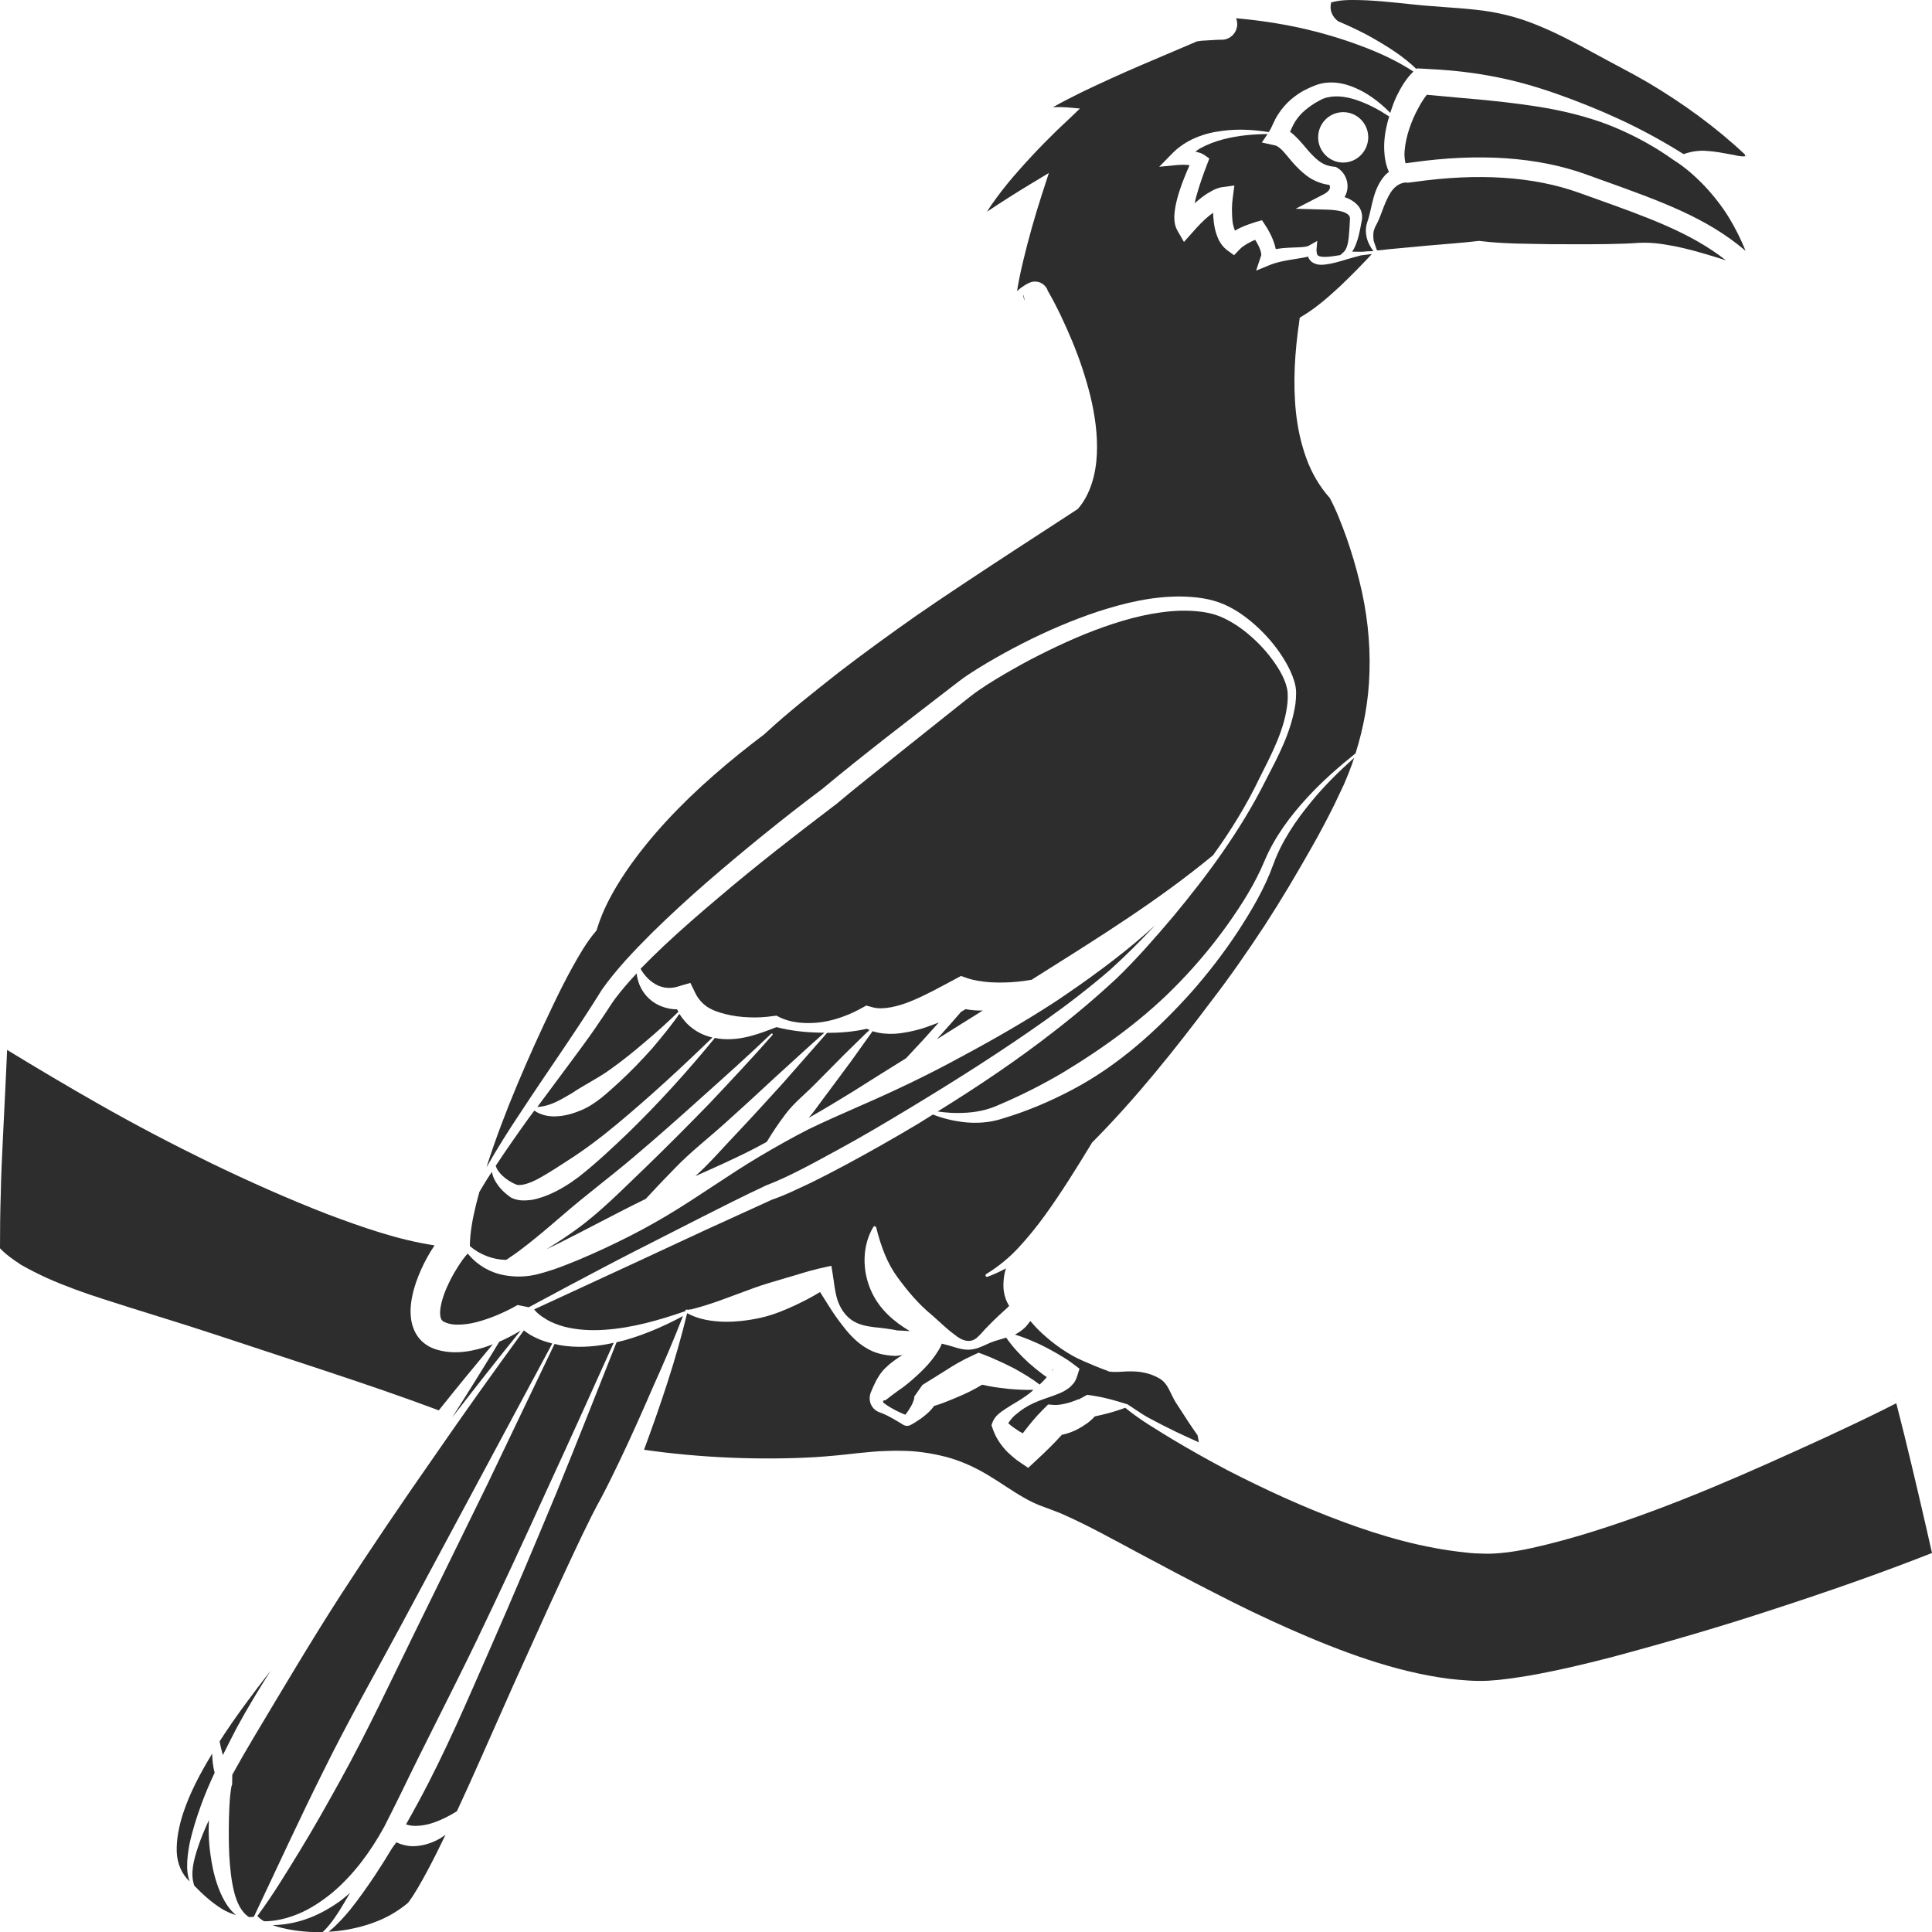 <?xml version="1.0" encoding="utf-8"?>
<!-- Generator: Adobe Illustrator 24.1.2, SVG Export Plug-In . SVG Version: 6.00 Build 0)  -->
<svg version="1.1" id="Layer_1" xmlns="http://www.w3.org/2000/svg" xmlns:xlink="http://www.w3.org/1999/xlink" x="0px" y="0px"
	 viewBox="0 0 128 128" style="enable-background:new 0 0 128 128;" xml:space="preserve">
<style type="text/css">
	.st0{fill:#2D2D2D;}
</style>
<g>
	<path class="st0" d="M14.77,116.27c0.3-0.61,0.61-1.21,0.92-1.81c0.7-1.29,1.46-2.54,2.24-3.77c-1.18,1.52-2.34,3.06-3.38,4.68
		c0.05,0.27,0.11,0.53,0.18,0.78C14.74,116.2,14.76,116.23,14.77,116.27z"/>
	<path class="st0" d="M12.54,122.25c0.19-0.93,0.48-1.83,0.8-2.71c0.26-0.71,0.56-1.41,0.88-2.09c-0.11-0.41-0.15-0.81-0.16-1.2
		c0-0.02,0-0.05,0-0.07c-0.77,1.26-1.47,2.57-1.93,3.96c-0.27,0.84-0.45,1.71-0.42,2.56c0.03,0.76,0.33,1.46,0.85,1.95
		c-0.11-0.31-0.16-0.64-0.16-0.97C12.39,123.19,12.46,122.72,12.54,122.25z"/>
	<path class="st0" d="M21.76,90.89c2.44,0.81,4.88,1.64,7.31,2.55c1.17-1.47,2.37-2.93,3.58-4.38c-0.19,0.07-0.38,0.15-0.58,0.21
		c-0.56,0.17-1.16,0.31-1.81,0.32c-0.32,0.01-0.66-0.02-1-0.09c-0.17-0.04-0.34-0.08-0.52-0.15c-0.19-0.07-0.38-0.17-0.56-0.3
		c-0.37-0.26-0.66-0.67-0.8-1.08c-0.15-0.41-0.18-0.79-0.18-1.15c0.02-0.71,0.18-1.31,0.37-1.88c0.2-0.57,0.44-1.1,0.72-1.61
		c0.15-0.28,0.32-0.55,0.5-0.82c-2.44-0.37-4.79-1.2-7.08-2.06c-2.63-1.02-5.2-2.17-7.73-3.39c-2.52-1.23-5.01-2.53-7.45-3.92
		c-2.04-1.16-4.06-2.36-6.06-3.58c-0.08,1.97-0.19,3.94-0.28,5.91c-0.06,1.22-0.12,2.45-0.14,3.67C0.01,80.33,0,81.52,0,82.7
		c0.39,0.42,0.9,0.77,1.4,1.1c0.56,0.32,1.14,0.61,1.73,0.88c1.19,0.53,2.42,0.97,3.66,1.37c2.49,0.81,5,1.55,7.48,2.37L21.76,90.89
		z"/>
	<path class="st0" d="M14.73,125.67c-0.41-0.84-0.63-1.74-0.76-2.63c-0.13-0.81-0.17-1.63-0.13-2.45c-0.27,0.59-0.53,1.19-0.73,1.81
		c-0.27,0.82-0.52,1.71-0.24,2.53c0.56,0.58,1.16,1.12,1.82,1.53c0.31,0.19,0.63,0.33,0.96,0.42c-0.02-0.02-0.05-0.04-0.08-0.06
		C15.2,126.5,14.94,126.09,14.73,125.67z"/>
	<path class="st0" d="M33.8,83.29c0.41-0.26,0.81-0.58,1.2-0.88c0.78-0.62,1.55-1.27,2.31-1.93c1.52-1.32,3.15-2.53,4.69-3.84
		c1.55-1.31,3.07-2.66,4.58-4.02c1.51-1.35,3.04-2.72,4.49-4.11l0.02-0.02c0.03-0.02,0.07-0.02,0.09,0c0.02,0.02,0.02,0.06,0,0.08
		c-1.36,1.55-2.75,3.02-4.15,4.51c-1.42,1.46-2.86,2.91-4.33,4.33c-1.48,1.41-2.91,2.89-4.58,4.09c-0.61,0.44-1.25,0.86-1.91,1.26
		c0.23-0.11,0.46-0.22,0.69-0.33c1.95-0.97,3.89-2.03,5.88-3c0.64-0.69,1.28-1.37,1.94-2.04c1.03-1.07,2.22-1.99,3.33-2.99
		c1.11-1,2.22-2.01,3.31-3.03c1.09-0.98,2.14-1.97,3.26-2.95c-0.03,0-0.07,0-0.1,0c-0.54-0.01-1.08-0.03-1.62-0.1
		c-0.48-0.06-0.97-0.14-1.45-0.27c-1.08,0.41-2.23,0.88-3.57,0.79c-0.18-0.01-0.35-0.04-0.53-0.08c0,0.01,0.01,0.01,0,0.02
		c-1.81,2.21-3.73,4.33-5.79,6.33c-1.04,0.99-2.09,1.98-3.24,2.88c-0.59,0.44-1.22,0.84-1.92,1.14c-0.35,0.15-0.73,0.28-1.13,0.36
		c-0.41,0.05-0.88,0.1-1.36-0.12l-0.04-0.02l0,0c-0.42-0.28-0.8-0.65-1.05-1.09c-0.11-0.19-0.19-0.4-0.23-0.62
		c-0.11,0.17-0.23,0.33-0.33,0.5c-0.17,0.28-0.34,0.55-0.5,0.83c-0.08,0.31-0.17,0.61-0.24,0.92c-0.22,0.89-0.38,1.81-0.39,2.62
		l0,0.05c0.7,0.59,1.56,0.9,2.4,0.91C33.61,83.43,33.71,83.36,33.8,83.29z"/>
	<path class="st0" d="M29.95,93.92c1.5-1.94,3.01-3.87,4.55-5.77c-0.46,0.28-0.93,0.53-1.42,0.74
		C32.06,90.58,31.01,92.26,29.95,93.92z"/>
	<path class="st0" d="M29.32,87.51c0.03,0.03,0.07,0.06,0.13,0.08c0.06,0.03,0.15,0.06,0.24,0.09c0.17,0.05,0.37,0.08,0.57,0.08
		c0.41,0.01,0.87-0.05,1.33-0.17c0.91-0.24,1.87-0.65,2.7-1.13l0.74,0.15c0.87-0.47,1.75-0.94,2.63-1.41
		c1.44-0.76,2.88-1.53,4.33-2.27l4.36-2.22c1.46-0.74,2.9-1.47,4.4-2.17l0.05-0.02c1.58-0.61,3.19-1.52,4.76-2.37
		c1.58-0.86,3.13-1.78,4.67-2.71c3.08-1.86,6.13-3.79,9.06-5.87c1.47-1.04,2.89-2.14,4.25-3.31c1.03-0.93,2.03-1.93,2.99-2.96
		c-0.21,0.18-0.41,0.38-0.62,0.56c-1.88,1.64-3.89,3.09-5.94,4.47c-2.07,1.35-4.22,2.58-6.39,3.74c-2.16,1.18-4.39,2.24-6.65,3.22
		c-1.12,0.5-2.26,0.99-3.35,1.52c-1.08,0.55-2.16,1.16-3.21,1.78c-2.11,1.25-4.11,2.71-6.23,3.97c-1.06,0.63-2.14,1.21-3.26,1.75
		c-1.11,0.54-2.24,1.05-3.4,1.5c-0.58,0.23-1.18,0.43-1.82,0.6c-0.67,0.17-1.35,0.21-2.03,0.11c-1.05-0.13-2.01-0.68-2.64-1.47
		l-0.15,0.17c-0.25,0.29-0.52,0.73-0.76,1.13c-0.24,0.42-0.45,0.86-0.62,1.29c-0.16,0.43-0.28,0.88-0.3,1.24
		c-0.01,0.18,0.01,0.33,0.04,0.43C29.23,87.41,29.26,87.45,29.32,87.51z"/>
	<path class="st0" d="M26.55,107.72l10.04-18.71c-0.36-0.09-0.72-0.2-1.07-0.37c-0.26-0.12-0.5-0.26-0.74-0.44
		c-0.03-0.02-0.05-0.04-0.07-0.06c-2.03,2.77-4.03,5.58-5.98,8.41c-2.11,3.02-4.18,6.07-6.18,9.16c-1.99,3.09-3.86,6.26-5.74,9.4
		c-0.49,0.82-0.96,1.64-1.42,2.47l-0.01,0.6c0.03-0.04-0.01,0.05-0.03,0.12c-0.02,0.08-0.04,0.17-0.05,0.27
		c-0.03,0.19-0.05,0.39-0.07,0.6c-0.03,0.41-0.05,0.83-0.06,1.25c-0.02,0.84-0.02,1.68,0.02,2.51c0.05,0.83,0.13,1.66,0.33,2.45
		c0.17,0.63,0.43,1.27,0.97,1.63c0.11,0,0.22,0,0.33-0.02c1.53-3.22,3.01-6.46,4.6-9.64C23.03,114.08,24.83,110.92,26.55,107.72z"/>
	<path class="st0" d="M27.53,122.31c-0.41,0.03-0.86-0.06-1.27-0.25c-0.09,0.13-0.18,0.25-0.28,0.38c-0.36,0.6-0.73,1.19-1.12,1.78
		c-0.52,0.78-1.06,1.55-1.65,2.29c-0.3,0.37-0.62,0.72-0.96,1.05c-0.15,0.15-0.31,0.29-0.48,0.42c0.19-0.01,0.37-0.02,0.55-0.04
		c0.89-0.1,1.76-0.3,2.58-0.62c0.79-0.3,1.51-0.73,2.14-1.26c0.45-0.6,0.88-1.38,1.29-2.14c0.41-0.77,0.81-1.57,1.19-2.37
		c-0.11,0.08-0.21,0.16-0.33,0.23C28.71,122.06,28.16,122.27,27.53,122.31z"/>
	<path class="st0" d="M126.17,95.09l-0.51-2.02l-0.03-0.1l-0.89,0.45c-1.25,0.62-2.5,1.21-3.75,1.79
		c-5.04,2.31-10.1,4.58-15.43,6.25c-1.33,0.42-2.68,0.79-4.07,1.1c-0.7,0.15-1.4,0.28-2.14,0.34c-0.36,0.03-0.78,0.05-1.13,0.03
		c-0.36-0.01-0.73-0.02-1.08-0.07c-2.87-0.29-5.58-1.08-8.2-2.05c-2.62-0.97-5.16-2.14-7.63-3.41c-1.23-0.65-2.44-1.33-3.63-2.04
		c-1.07-0.66-2.13-1.27-3.13-2.09c-0.38,0.14-0.75,0.26-1.13,0.36c-0.3,0.08-0.59,0.15-0.89,0.21c-0.17,0.2-0.32,0.31-0.48,0.44
		c-0.21,0.15-0.42,0.28-0.64,0.4c-0.32,0.17-0.67,0.3-1.06,0.38c-0.52,0.58-1.09,1.13-1.66,1.66l-0.57,0.53l-0.53-0.36
		c-0.23-0.15-0.39-0.28-0.57-0.44c-0.17-0.15-0.35-0.31-0.5-0.5c-0.31-0.36-0.58-0.79-0.75-1.29l-0.08-0.24l0.03-0.09
		c0.15-0.45,0.41-0.63,0.62-0.8c0.22-0.16,0.44-0.29,0.64-0.42c0.42-0.25,0.83-0.49,1.2-0.78c0.1-0.08,0.2-0.16,0.29-0.25
		c-0.58,0.02-1.14-0.02-1.71-0.07c-0.37-0.05-0.74-0.08-1.09-0.15c-0.2-0.03-0.4-0.08-0.6-0.12c-0.48,0.29-0.97,0.54-1.49,0.76
		c-0.31,0.14-0.63,0.26-0.95,0.39c-0.16,0.06-0.32,0.13-0.5,0.18c-0.08,0.03-0.16,0.05-0.25,0.08c-0.08,0.13-0.18,0.22-0.26,0.32
		c-0.2,0.2-0.4,0.36-0.6,0.51c-0.1,0.07-0.21,0.14-0.32,0.21c-0.11,0.07-0.2,0.13-0.37,0.22l-0.05,0.02
		c-0.04,0.02-0.08,0.03-0.12,0.03c-0.08,0.02-0.16,0-0.22-0.02c-0.04-0.02-0.08-0.04-0.11-0.05l-0.16-0.1l-0.3-0.18
		c-0.2-0.12-0.4-0.23-0.6-0.33c-0.1-0.05-0.21-0.1-0.31-0.14l-0.16-0.06c-0.05-0.02-0.1-0.03-0.2-0.09
		c-0.34-0.19-0.56-0.62-0.46-1.06c0.02-0.11,0.07-0.22,0.11-0.31l0.07-0.17l0.16-0.34c0.11-0.23,0.24-0.45,0.39-0.65
		c0.16-0.22,0.37-0.41,0.54-0.56c0.29-0.24,0.58-0.44,0.88-0.63c-0.14,0.02-0.27,0.05-0.41,0.06l-0.02,0l-0.09,0
		c-0.64-0.03-1.3-0.16-1.88-0.52c-0.59-0.35-1.07-0.85-1.46-1.35c-0.4-0.5-0.75-1-1.07-1.52l-0.53-0.84
		c-0.53,0.33-1.07,0.6-1.63,0.87c-0.73,0.34-1.48,0.65-2.28,0.83c-0.8,0.18-1.62,0.28-2.46,0.27c-0.82-0.03-1.67-0.15-2.42-0.56
		c-0.01,0-0.01,0.01-0.02,0.01c-0.74,3.08-1.76,6.07-2.85,9.03c3.66,0.53,7.69,0.7,11.33,0.49c0.93-0.06,1.86-0.15,2.78-0.26
		c0.48-0.04,0.96-0.1,1.45-0.13c0.49-0.01,0.97-0.05,1.47-0.03c0.98,0,1.98,0.15,2.97,0.4c0.99,0.26,1.94,0.7,2.79,1.21
		c0.85,0.51,1.61,1.06,2.37,1.49c0.38,0.22,0.77,0.41,1.17,0.56l0.62,0.23c0.25,0.09,0.49,0.19,0.72,0.28
		c1.81,0.8,3.44,1.72,5.11,2.61c1.66,0.89,3.32,1.77,4.99,2.62c1.66,0.86,3.34,1.67,5.04,2.42c3.39,1.49,6.9,2.81,10.49,3.28
		c0.89,0.1,1.8,0.18,2.66,0.13c0.88-0.05,1.79-0.19,2.7-0.34c1.82-0.32,3.64-0.75,5.45-1.22c3.62-0.97,7.23-2.02,10.81-3.2
		c3.5-1.14,6.98-2.35,10.41-3.7C127.42,100.32,126.81,97.7,126.17,95.09z"/>
	<path class="st0" d="M22.74,126.17c0.16-0.25,0.3-0.51,0.45-0.76c-0.22,0.18-0.43,0.37-0.66,0.54c-0.82,0.59-1.73,1.07-2.71,1.34
		c-0.58,0.16-1.17,0.25-1.77,0.25c0.09,0.03,0.18,0.06,0.27,0.09c0.43,0.13,0.87,0.22,1.32,0.28c0.58,0.08,1.16,0.11,1.74,0.09
		c0.22-0.2,0.42-0.44,0.61-0.69C22.26,126.95,22.51,126.56,22.74,126.17z"/>
	<path class="st0" d="M22.07,125.35c1.39-1.19,2.49-2.69,3.38-4.31c0.38-0.75,0.76-1.5,1.13-2.26c1.61-3.34,3.33-6.64,4.95-9.99
		c1.61-3.35,3.18-6.73,4.72-10.12c1.49-3.23,2.95-6.46,4.41-9.71c-0.15,0.03-0.31,0.07-0.46,0.1c-1,0.18-2.05,0.24-3.11,0.06
		c-0.12-0.02-0.23-0.06-0.35-0.08l-4.48,9.36l-4.8,9.79c-1.6,3.26-3.14,6.56-4.9,9.74c-0.88,1.59-1.77,3.18-2.72,4.73
		c-0.89,1.45-1.77,2.91-2.79,4.28l0.18,0.17c0.07,0.06,0.17,0.12,0.27,0.18c0.74,0,1.48-0.18,2.16-0.45
		C20.55,126.49,21.34,125.95,22.07,125.35z"/>
	<path class="st0" d="M39.89,65.55c0.99-1.39,2.14-2.58,3.31-3.75c1.18-1.16,2.39-2.27,3.63-3.35c2.49-2.15,5.03-4.22,7.66-6.19
		l-0.05,0.04c2.85-2.37,5.68-4.53,8.57-6.76c0.36-0.27,0.71-0.56,1.12-0.83c0.39-0.26,0.78-0.5,1.18-0.74
		c0.79-0.47,1.59-0.91,2.41-1.33c1.63-0.83,3.32-1.56,5.07-2.14c1.75-0.56,3.57-1,5.47-0.98c0.94,0.02,1.89,0.12,2.81,0.51
		c0.9,0.39,1.66,0.97,2.34,1.61c0.68,0.65,1.27,1.37,1.75,2.19c0.24,0.41,0.45,0.84,0.59,1.31c0.07,0.23,0.12,0.49,0.12,0.74
		c0,0.24-0.01,0.48-0.04,0.72c-0.27,1.89-1.16,3.53-1.99,5.13c-1.64,3.27-3.81,6.22-6.13,9.01c-1.18,1.39-2.37,2.76-3.69,4.04
		c-1.34,1.25-2.73,2.43-4.17,3.54c-2.47,1.93-5.07,3.67-7.73,5.32c0.57,0.08,1.14,0.12,1.71,0.09c0.81-0.03,1.56-0.18,2.28-0.5
		c1.51-0.64,2.96-1.37,4.36-2.2c2.77-1.68,5.43-3.61,7.7-5.98c1.14-1.18,2.19-2.44,3.15-3.78c0.95-1.34,1.84-2.74,2.46-4.24
		c0.67-1.59,1.7-2.96,2.83-4.19c0.98-1.07,2.08-2.03,3.2-2.93c0.54-1.72,0.87-3.52,0.92-5.34c0.07-2.04-0.17-4.09-0.66-6.05
		c-0.24-0.99-0.53-1.95-0.86-2.9c-0.33-0.91-0.68-1.83-1.11-2.63c-0.7-0.78-1.22-1.7-1.56-2.65c-0.36-0.99-0.57-2.01-0.68-3.02
		c-0.21-2.02-0.07-4.02,0.21-5.96l0.04-0.31l0.21-0.13c0.87-0.52,1.7-1.25,2.49-1.98c0.71-0.68,1.4-1.38,2.08-2.11
		c-0.24,0.03-0.48,0.06-0.73,0.09c-0.34,0.09-0.69,0.19-1.03,0.29c-0.43,0.13-0.86,0.26-1.36,0.32c-0.24,0.02-0.53,0.04-0.84-0.16
		c-0.14-0.1-0.22-0.23-0.27-0.37c-0.15,0.04-0.28,0.06-0.42,0.09l-0.74,0.12c-0.48,0.08-0.93,0.17-1.33,0.33l-0.95,0.39l0.34-1.02
		c0.02-0.06-0.04-0.36-0.17-0.61c-0.06-0.13-0.14-0.26-0.22-0.39c0-0.01-0.01-0.01-0.01-0.02c-0.01,0-0.02,0.01-0.03,0.01
		c-0.13,0.06-0.27,0.12-0.39,0.19c-0.25,0.13-0.48,0.29-0.62,0.44l-0.36,0.38l-0.44-0.32c-0.35-0.26-0.55-0.6-0.67-0.92
		c-0.13-0.32-0.19-0.63-0.23-0.94c-0.03-0.21-0.04-0.42-0.05-0.63c-0.09,0.07-0.19,0.13-0.28,0.21c-0.38,0.31-0.73,0.68-1.07,1.07
		l-0.58,0.65l-0.42-0.73c-0.2-0.35-0.21-0.63-0.22-0.87c0-0.24,0.03-0.46,0.06-0.66c0.07-0.41,0.18-0.79,0.3-1.17
		c0.19-0.57,0.41-1.11,0.65-1.65c-0.03,0-0.06-0.01-0.09-0.02c-0.22-0.02-0.45-0.02-0.69,0l-1.23,0.12l0.84-0.86
		c0.92-0.95,2.16-1.38,3.34-1.52c1.03-0.14,2.06-0.08,3.07,0.08l0.09-0.13c0.1-0.15,0.28-0.64,0.51-1c0.24-0.38,0.54-0.74,0.88-1.03
		c0.34-0.29,0.7-0.53,1.09-0.71c0.36-0.17,0.81-0.37,1.27-0.4c0.92-0.09,1.75,0.23,2.46,0.62c0.66,0.38,1.24,0.85,1.76,1.38
		c0.12-0.38,0.25-0.75,0.42-1.11c0.28-0.55,0.56-1.09,1.11-1.63l0,0c-1.07-0.7-2.24-1.24-3.42-1.68c-1.34-0.51-2.72-0.91-4.12-1.22
		c-1.39-0.3-2.8-0.51-4.21-0.63c0.01,0.02,0.01,0.03,0.02,0.05c0.04,0.11,0.06,0.23,0.06,0.33c0.01,0.1-0.04,0.38-0.16,0.56
		c-0.06,0.1-0.13,0.18-0.21,0.24c-0.09,0.08-0.07,0.05-0.12,0.09c-0.11,0.07-0.28,0.13-0.37,0.14c-0.04,0.01-0.08,0.01-0.12,0.01
		l-0.08,0l-0.08,0l-0.41,0.02l-0.83,0.05L79.2,2.76l0.06,0l-3.64,1.55c-1.33,0.57-2.67,1.18-3.98,1.81
		c-0.64,0.32-1.28,0.64-1.89,0.99c0.03,0,0.06,0,0.08-0.01c0.27-0.01,0.51-0.01,0.8,0.01l0.92,0.08L70.9,7.81
		c-1.17,1.08-2.3,2.23-3.35,3.42c-0.53,0.59-1.04,1.21-1.51,1.85c-0.23,0.31-0.45,0.62-0.64,0.94c0.93-0.62,1.87-1.22,2.83-1.8
		l1.26-0.76l-0.48,1.48c-0.45,1.4-0.86,2.84-1.2,4.26c-0.17,0.7-0.32,1.4-0.43,2.09c0.04-0.03,0.07-0.06,0.11-0.1
		c0.11-0.09,0.22-0.18,0.37-0.27c0.08-0.05,0.15-0.1,0.3-0.17c0.05-0.02,0.08-0.03,0.16-0.06c0.05-0.02,0.19-0.05,0.36-0.03
		c0.13,0.02,0.25,0.05,0.38,0.14c0.14,0.08,0.27,0.26,0.31,0.34c0.02,0.04,0.03,0.07,0.04,0.11c0.63,1.09,1.14,2.2,1.62,3.34
		c0.49,1.18,0.9,2.4,1.21,3.65c0.3,1.25,0.49,2.55,0.43,3.85c-0.06,1.29-0.41,2.65-1.26,3.63c-0.02,0.03-7.22,4.65-10.69,7.06
		c-1.74,1.22-3.46,2.47-5.14,3.76c-1.66,1.31-3.32,2.61-4.87,4.04l-0.05,0.05c-1.15,0.87-2.28,1.77-3.37,2.73
		c-1.09,0.95-2.14,1.96-3.12,3.02c-0.98,1.06-1.9,2.19-2.71,3.38c-0.8,1.19-1.51,2.46-1.91,3.79l-0.02,0.08l-0.08,0.1
		c-0.57,0.67-1.06,1.51-1.52,2.34c-0.46,0.83-0.89,1.69-1.3,2.55c-0.83,1.73-1.62,3.47-2.36,5.24c-0.74,1.76-1.42,3.55-2,5.35
		c-0.01,0.04-0.02,0.07-0.03,0.11c0.7-1.22,1.44-2.41,2.22-3.57C36.27,70.98,38.15,68.36,39.89,65.55z"/>
	<path class="st0" d="M115.72,10.32c0-0.01,0-0.02-0.01-0.01L115.72,10.32C115.72,10.32,115.72,10.32,115.72,10.32z"/>
	<path class="st0" d="M88.64,1.4c0.65,0.28,1.3,0.58,1.93,0.91c0.65,0.36,1.3,0.74,1.91,1.16c0.48,0.33,0.94,0.7,1.36,1.1l0.04-0.04
		l0.39,0.02c1.47,0.07,2.98,0.2,4.47,0.48c1.49,0.27,2.95,0.68,4.37,1.18c1.42,0.5,2.82,1.06,4.18,1.69
		c1.36,0.63,2.68,1.34,3.96,2.13c0.1,0.06,0.2,0.13,0.3,0.18c0.47-0.17,1.02-0.26,1.54-0.21c0.53,0.03,1.04,0.13,1.53,0.22
		c0.24,0.04,0.52,0.11,0.69,0.13c0.18,0.02,0.36,0.01,0.4-0.03c-0.01,0-0.01-0.01-0.02-0.01c-0.01,0-0.02,0-0.03,0.01
		c-0.03,0.02-0.04,0.04-0.05,0c0-0.01-0.01-0.05-0.01-0.09c-1.95-1.83-4.07-3.36-6.38-4.74c-1.18-0.69-2.42-1.31-3.65-1.99
		c-1.23-0.67-2.49-1.34-3.79-1.86c-1.29-0.53-2.66-0.86-4.06-1c-1.39-0.15-2.78-0.2-4.14-0.35c-1.36-0.14-2.73-0.3-4.04-0.29
		c-0.32,0-0.65,0.02-0.93,0.07c-0.15,0.02-0.27,0.05-0.35,0.08c-0.03,0.01-0.06,0.02-0.05,0c-0.01,0,0.01-0.02,0-0.04
		c-0.01-0.04-0.01,0.04-0.02,0.06c-0.06,0.27-0.05,0.53,0.08,0.78C88.34,1.11,88.48,1.27,88.64,1.4z"/>
	<path class="st0" d="M67.8,19.51c0,0.09-0.02,0.14,0.08,0.38c0,0.01,0.02,0.02,0.02,0.04L67.8,19.51z"/>
	<path class="st0" d="M40.39,70.88c0.82-0.58,1.6-1.21,2.37-1.87c0.75-0.63,1.49-1.3,2.19-1.98c-0.03-0.05-0.07-0.11-0.09-0.16
		c-0.2,0-0.41-0.02-0.62-0.07c-0.44-0.1-0.86-0.3-1.18-0.59c-0.33-0.28-0.56-0.64-0.71-1.01c-0.08-0.23-0.15-0.46-0.17-0.71
		c-0.51,0.54-0.99,1.1-1.43,1.68c-0.12,0.16-0.22,0.32-0.33,0.48l-0.34,0.52l-0.7,1.03c-0.47,0.68-0.96,1.34-1.45,2l-2.33,3.14
		c0.88-0.05,1.56-0.49,2.3-0.92C38.68,71.89,39.58,71.46,40.39,70.88z"/>
	<path class="st0" d="M114.55,14.42c-0.46-0.75-1.01-1.45-1.62-2.1c-0.61-0.64-1.3-1.25-2.04-1.71l-0.03-0.02
		c-1.19-0.85-2.48-1.56-3.83-2.13c-1.35-0.57-2.77-0.95-4.2-1.23c-1.43-0.27-2.88-0.44-4.33-0.59l-3.97-0.36
		c-0.19,0.24-0.39,0.55-0.55,0.86c-0.25,0.44-0.45,0.91-0.61,1.39c-0.16,0.48-0.27,0.98-0.31,1.45c-0.03,0.3,0,0.58,0.06,0.84
		c0.05-0.01,0.09-0.02,0.14-0.02c0.06-0.01,0.16-0.02,0.3-0.04c4.44-0.63,8.31-0.36,11.51,0.79l0.94,0.34
		c4.11,1.47,7.07,2.54,9.64,4.73C115.35,15.87,114.98,15.13,114.55,14.42z"/>
	<path class="st0" d="M90.61,14.64l0.05-0.15c0.06-0.22,0.12-0.45,0.17-0.69c0.11-0.48,0.22-0.99,0.47-1.5
		c0.13-0.25,0.29-0.51,0.51-0.74c0.06-0.06,0.14-0.11,0.21-0.17c-0.21-0.46-0.29-0.96-0.31-1.41c-0.03-0.65,0.06-1.26,0.21-1.85
		c0.03-0.14,0.08-0.27,0.12-0.41c-0.62-0.41-1.28-0.77-1.96-1.02c-0.69-0.26-1.43-0.4-2.07-0.26c-0.32,0.05-0.58,0.21-0.91,0.4
		c-0.3,0.19-0.58,0.4-0.82,0.63c-0.24,0.24-0.44,0.5-0.59,0.79c-0.08,0.15-0.14,0.3-0.22,0.47c0.23,0.17,0.41,0.35,0.57,0.52
		c0.29,0.31,0.52,0.61,0.76,0.87c0.24,0.26,0.48,0.49,0.73,0.65c0.25,0.16,0.52,0.24,0.81,0.27l0.16,0.02l0.1,0.06
		c0.31,0.18,0.5,0.46,0.6,0.75c0.1,0.29,0.1,0.59,0.02,0.87c-0.03,0.11-0.08,0.22-0.14,0.32c0.09,0.03,0.18,0.06,0.26,0.1
		c0.23,0.11,0.47,0.26,0.67,0.51c0.2,0.25,0.27,0.62,0.22,0.9c-0.08,0.43-0.15,0.82-0.27,1.25c-0.09,0.27-0.18,0.58-0.38,0.85
		c0.22,0.01,0.44,0.01,0.67,0.01c0.25-0.03,0.49-0.04,0.74-0.04l-0.02-0.03l-0.11-0.16c-0.07-0.11-0.13-0.23-0.19-0.35
		c-0.11-0.24-0.17-0.51-0.18-0.8c0-0.14,0.02-0.29,0.05-0.44L90.61,14.64z M88.99,10.77c-0.91,0-1.66-0.75-1.66-1.67
		c0-0.92,0.74-1.67,1.66-1.67s1.66,0.75,1.66,1.67C90.64,10.02,89.9,10.77,88.99,10.77z"/>
	<path class="st0" d="M91.13,16.31l0.06,0.17l0.03,0.08l0.01,0.02c0.01,0,0.02,0,0.02,0.01c0.04-0.01,0.1-0.01,0.14-0.01l0.21-0.02
		l0.43-0.05l0.86-0.08l1.71-0.16c1.14-0.1,2.29-0.18,3.39-0.31l0.03,0l0.15,0.02c1.49,0.18,3.14,0.17,4.73,0.2
		c1.6,0,3.22,0.02,4.79-0.04l0.58-0.03l0.29-0.02l0.38-0.01c0.49,0,0.94,0.05,1.37,0.12c0.86,0.13,1.68,0.34,2.47,0.57
		c0.53,0.15,1.05,0.31,1.57,0.48c-2.32-1.82-5.07-2.81-8.79-4.14l-0.95-0.34c-3-1.08-6.67-1.32-10.89-0.72
		c-0.36,0.05-0.49,0.07-0.62,0.04l-0.15,0.03c-0.32,0.08-0.59,0.29-0.82,0.64c-0.22,0.35-0.4,0.79-0.57,1.25
		c-0.09,0.23-0.17,0.47-0.29,0.71l-0.09,0.18l-0.07,0.13c-0.04,0.09-0.07,0.18-0.1,0.28c-0.04,0.2-0.03,0.42,0,0.65
		C91.06,16.09,91.09,16.2,91.13,16.31z"/>
	<path class="st0" d="M67.41,65.04c0.31-0.03,0.63-0.07,0.94-0.13l0.52-0.33c3.94-2.48,7.88-4.93,11.5-7.92
		c1.17-1.62,2.22-3.32,3.08-5.12c0.81-1.61,1.68-3.24,1.85-4.99c0.02-0.22,0.02-0.43,0.01-0.64c-0.01-0.2-0.06-0.39-0.12-0.59
		c-0.13-0.4-0.33-0.78-0.57-1.15c-0.47-0.73-1.05-1.4-1.71-1.98c-0.65-0.58-1.38-1.07-2.16-1.38c-0.76-0.29-1.65-0.36-2.5-0.35
		c-1.73,0.05-3.46,0.49-5.13,1.08c-1.67,0.59-3.29,1.35-4.87,2.17c-0.79,0.42-1.56,0.86-2.32,1.32c-0.38,0.23-0.75,0.47-1.11,0.72
		c-0.34,0.23-0.69,0.52-1.05,0.8l-4.24,3.38c-1.39,1.13-2.86,2.27-4.18,3.39l-0.04,0.03l-0.02,0.01c-2.58,1.96-5.16,3.96-7.64,6.07
		c-1.24,1.05-2.47,2.11-3.65,3.22c-0.53,0.5-1.05,1.01-1.56,1.53c0.11,0.23,0.3,0.45,0.47,0.63c0.22,0.22,0.47,0.39,0.72,0.5
		c0.26,0.1,0.51,0.15,0.76,0.14c0.25,0,0.51-0.08,0.76-0.16l0.59-0.17l0.32,0.66c0.19,0.4,0.47,0.7,0.8,0.93
		c0.34,0.22,0.76,0.37,1.22,0.48c0.47,0.12,0.99,0.19,1.53,0.21c0.55,0.03,1.11-0.01,1.67-0.09l0.17-0.02l0.07,0.04
		c0.42,0.23,0.91,0.36,1.41,0.42c0.5,0.05,1.01,0.04,1.51-0.03c1-0.15,1.95-0.53,2.79-1.01l0.16-0.09l0.44,0.12
		c0.66,0.18,1.67-0.05,2.6-0.44c0.94-0.39,1.87-0.91,2.81-1.41l0.43-0.23l0.4,0.14c0.42,0.15,1,0.24,1.56,0.28
		C66.24,65.11,66.82,65.1,67.41,65.04z"/>
	<path class="st0" d="M35,74.12c-0.74,1.03-1.46,2.06-2.16,3.12c0.02,0.06,0.05,0.13,0.08,0.19c0.09,0.17,0.23,0.33,0.37,0.47
		c0.28,0.26,0.61,0.46,0.96,0.6c0.4,0.07,1.03-0.18,1.58-0.5c0.57-0.32,1.14-0.69,1.72-1.07c1.17-0.74,2.29-1.59,3.38-2.5
		c2.16-1.8,4.24-3.72,6.27-5.69c-0.46-0.11-0.92-0.3-1.32-0.61c-0.35-0.26-0.64-0.59-0.87-0.96c-0.56,0.81-1.18,1.55-1.81,2.3
		c-0.69,0.77-1.4,1.51-2.17,2.22c-0.77,0.69-1.54,1.46-2.56,1.88c-0.51,0.21-1.05,0.37-1.63,0.39c-0.49,0.03-1.03-0.09-1.44-0.38
		L35,74.12z"/>
	<path class="st0" d="M65.11,66.95c-0.37,0.01-0.74-0.02-1.14-0.09c-0.1,0.06-0.19,0.12-0.29,0.17c-0.33,0.38-0.93,1.07-1.61,1.82
		c0.21-0.12,0.41-0.25,0.61-0.38L65.11,66.95z"/>
	<path class="st0" d="M56.88,68.94c0.25-0.24,0.47-0.47,0.73-0.7c-0.06-0.02-0.12-0.06-0.18-0.08c-0.88,0.2-1.77,0.27-2.64,0.27
		c0,0,0,0.01,0,0.01l-0.02,0.02l-2.96,3.37c-1.01,1.11-2.02,2.22-3.05,3.31c-0.89,0.93-1.73,1.92-2.69,2.78
		c1.35-0.6,2.7-1.2,4.01-1.88c0.24-0.13,0.48-0.26,0.72-0.39c0.4-0.66,0.81-1.27,1.26-1.86c0.54-0.72,1.27-1.29,1.91-1.94l1.93-1.95
		L56.88,68.94z"/>
	<path class="st0" d="M87.3,16.91c0.06,0.07,0.25,0.11,0.45,0.11c0.33,0,0.69-0.06,1.05-0.12l0.23-0.21c0.21-0.2,0.29-0.6,0.33-0.99
		c0.04-0.39,0.06-0.82,0.08-1.21c0-0.13-0.05-0.2-0.11-0.26c-0.07-0.07-0.19-0.14-0.34-0.19c-0.31-0.1-0.69-0.14-1.07-0.15
		l-2.08-0.06l1.9-0.98c0.22-0.12,0.35-0.27,0.37-0.4c0.02-0.08-0.01-0.15-0.04-0.2c-0.41-0.05-0.82-0.19-1.17-0.39
		c-0.41-0.24-0.74-0.55-1.03-0.85c-0.29-0.3-0.53-0.62-0.76-0.88c-0.23-0.27-0.47-0.46-0.61-0.49l-0.9-0.2l0.38-0.56
		C83,8.89,82.02,8.98,81.08,9.22c-0.55,0.14-1.07,0.34-1.55,0.6c-0.12,0.07-0.23,0.15-0.34,0.23c0.02,0,0.05,0,0.07,0.01
		c0.08,0.02,0.16,0.04,0.25,0.07c0.1,0.04,0.15,0.05,0.31,0.16l0.3,0.21l-0.15,0.4c-0.26,0.67-0.51,1.38-0.7,2.07
		c-0.05,0.17-0.09,0.34-0.12,0.5c0.04-0.03,0.07-0.07,0.11-0.1c0.22-0.19,0.45-0.37,0.71-0.54c0.13-0.08,0.27-0.16,0.42-0.24
		c0.08-0.03,0.15-0.07,0.24-0.1c0.1-0.03,0.14-0.06,0.35-0.09l0.8-0.11l-0.11,0.84c-0.03,0.22-0.05,0.49-0.05,0.73
		c0,0.25,0.01,0.5,0.03,0.73c0.02,0.25,0.09,0.49,0.17,0.69c0.13-0.08,0.27-0.15,0.4-0.21c0.16-0.08,0.33-0.14,0.49-0.2
		c0.17-0.06,0.32-0.11,0.51-0.17l0.39-0.11l0.21,0.32c0.12,0.17,0.2,0.32,0.29,0.49c0.09,0.16,0.17,0.34,0.24,0.52
		c0.07,0.18,0.13,0.37,0.17,0.58c0.31-0.05,0.61-0.08,0.9-0.09l0.73-0.03c0.22-0.01,0.48-0.05,0.54-0.09l0.58-0.33l-0.05,0.61
		C87.23,16.73,87.25,16.86,87.3,16.91z"/>
	<path class="st0" d="M60.03,70.11c0.7-0.74,1.49-1.6,2.17-2.37c-0.36,0.14-0.72,0.28-1.1,0.4c-0.58,0.17-1.19,0.31-1.84,0.35
		c-0.45,0.02-0.95-0.01-1.45-0.17l-1.43,2l-1.64,2.21c-0.39,0.5-0.74,1.04-1.16,1.53c0.97-0.55,1.92-1.12,2.86-1.7
		C57.64,71.6,58.84,70.85,60.03,70.11z"/>
	<path class="st0" d="M45.25,87.19c-0.7,0.38-1.42,0.72-2.16,1.02c-0.72,0.29-1.47,0.54-2.24,0.72c-1.32,3.33-2.64,6.68-4,10.01
		c-1.43,3.44-2.88,6.88-4.38,10.29c-1.5,3.42-2.96,6.85-4.74,10.14c-0.27,0.5-0.55,1-0.83,1.5c0.18,0.06,0.38,0.1,0.6,0.1
		c0.38,0,0.82-0.07,1.24-0.22c0.52-0.18,1.03-0.44,1.53-0.75c0.53-1.13,1.04-2.27,1.55-3.42l2.21-4.98l2.25-4.97
		c0.76-1.65,1.52-3.31,2.31-4.96l0.61-1.24c0.2-0.41,0.45-0.86,0.65-1.23c0.41-0.78,0.81-1.59,1.2-2.41
		c0.78-1.63,1.52-3.3,2.24-4.96C43.98,90.3,44.64,88.76,45.25,87.19z"/>
	<path class="st0" d="M60.53,92.78c0.04-0.09,0.05-0.21,0.04-0.25l0.54-0.77c0.14-0.1,0.47-0.29,0.72-0.45l0.83-0.52
		c0.55-0.36,1.13-0.69,1.72-0.96l0.45-0.21l0.33,0.12c0.34,0.13,0.68,0.27,1.01,0.43c0.34,0.14,0.66,0.32,1,0.48
		c0.58,0.32,1.16,0.66,1.71,1.08c0.11-0.11,0.23-0.22,0.33-0.33c0.05-0.05,0.09-0.1,0.14-0.16c-0.09-0.07-0.18-0.13-0.28-0.2
		c-0.32-0.24-0.64-0.5-0.94-0.77c-0.53-0.49-1.03-1.02-1.47-1.65c-0.22,0.07-0.43,0.13-0.63,0.19c-0.3,0.08-0.6,0.23-0.94,0.38
		c-0.33,0.15-0.75,0.27-1.14,0.22c-0.38-0.03-0.76-0.18-1.06-0.26c-0.16-0.04-0.32-0.09-0.49-0.13c-0.02,0.05-0.04,0.1-0.06,0.14
		c-0.11,0.24-0.25,0.45-0.39,0.65c-0.28,0.4-0.6,0.75-0.93,1.07c-0.33,0.32-0.67,0.62-1.01,0.89c-0.18,0.14-0.32,0.24-0.47,0.34
		l-0.5,0.37l-0.26,0.2l-0.13,0.1c-0.02,0.01-0.03-0.01-0.05-0.01c-0.06-0.01-0.11,0.07-0.08,0.15c0,0.01,0.05,0.05,0.1,0.08
		l0.14,0.1c0.1,0.06,0.19,0.13,0.29,0.18c0.19,0.11,0.39,0.22,0.6,0.31c0.1,0.05,0.21,0.09,0.31,0.13l0.02,0.01
		c0.08-0.1,0.21-0.27,0.29-0.42C60.38,93.15,60.47,92.96,60.53,92.78z"/>
	<path class="st0" d="M83.79,61.31c1.11-1.71,2.15-3.47,3.15-5.24c0.51-0.89,0.98-1.79,1.44-2.71l0.66-1.39
		c0.2-0.46,0.39-0.94,0.56-1.41c0.04-0.12,0.07-0.24,0.11-0.35c-1.01,0.91-1.97,1.85-2.82,2.89c-1.05,1.27-1.98,2.65-2.53,4.17
		c-0.58,1.61-1.45,3.07-2.37,4.48c-0.93,1.41-1.96,2.74-3.08,4.01c-2.25,2.5-4.81,4.82-7.82,6.41c-1.5,0.8-3.07,1.46-4.68,1.94
		c-0.83,0.28-1.76,0.33-2.61,0.23c-0.69-0.09-1.36-0.25-1.99-0.5c-0.33,0.2-0.65,0.41-0.98,0.61c-1.56,0.93-3.14,1.83-4.74,2.69
		c-0.8,0.43-1.61,0.85-2.43,1.25c-0.82,0.38-1.6,0.78-2.51,1.09l-4.43,2.02l-4.43,2.06l-6.9,3.19c0.03,0.03,0.06,0.07,0.08,0.1
		c0.06,0.07,0.13,0.13,0.21,0.2c0.15,0.13,0.32,0.24,0.5,0.35c0.35,0.22,0.76,0.37,1.18,0.49c0.85,0.22,1.78,0.28,2.72,0.21
		c1.78-0.12,3.56-0.62,5.31-1.23c0-0.01,0.01-0.02,0.02-0.04l0-0.01c0.02-0.05,0.08-0.07,0.12-0.06c0.02,0.01,0.03,0.02,0.04,0.03
		c0.04-0.01,0.07-0.02,0.11-0.04c0.03-0.01,0.05,0,0.08,0.01c0.71-0.18,1.36-0.39,2-0.62l2.11-0.78c0.7-0.26,1.43-0.46,2.16-0.68
		c0.73-0.2,1.46-0.46,2.21-0.63l0.84-0.19l0.09,0.56c0.1,0.61,0.14,1.18,0.32,1.72c0.18,0.53,0.49,1.01,0.94,1.32
		c0.45,0.31,0.99,0.41,1.49,0.47c0.51,0.05,1,0.11,1.52,0.21l-0.11,0c0.32,0.01,0.63,0.03,0.95,0.05c-1.02-0.6-1.99-1.42-2.53-2.59
		c-0.66-1.4-0.63-3.08,0.11-4.31c0.03-0.05,0.09-0.07,0.14-0.03c0.02,0.01,0.04,0.04,0.05,0.06c0.34,1.36,0.76,2.41,1.41,3.3
		c0.64,0.87,1.36,1.76,2.32,2.54c0.46,0.4,0.92,0.87,1.46,1.26c0.51,0.43,1.06,0.59,1.5,0.19c0.22-0.19,0.43-0.46,0.69-0.72
		c0.25-0.26,0.49-0.5,0.72-0.71l0.59-0.54c0.05-0.05,0.09-0.09,0.12-0.12c-0.09-0.14-0.16-0.29-0.22-0.44
		c-0.13-0.35-0.17-0.69-0.16-1.02c0.01-0.33,0.05-0.64,0.14-0.94c0.01-0.03,0.02-0.06,0.03-0.09c-0.4,0.22-0.81,0.41-1.23,0.56
		c-0.05,0.02-0.11-0.01-0.12-0.06c-0.02-0.04,0-0.09,0.04-0.12c0.8-0.49,1.52-1.08,2.15-1.76c0.63-0.68,1.21-1.4,1.76-2.16
		c1.09-1.51,2.08-3.11,3.06-4.72l0.03-0.06l0.09-0.09c2.85-2.88,5.39-6.06,7.84-9.32C81.51,64.69,82.67,63.01,83.79,61.31z"/>
	<path class="st0" d="M125.52,92.56l0-0.01C125.46,92.56,125.41,92.57,125.52,92.56z"/>
	<path class="st0" d="M66.89,94.16c-0.04,0.04-0.06,0.09-0.09,0.13c0.2,0.19,0.45,0.36,0.71,0.53l0.25,0.14
		c0.4-0.52,0.81-1.04,1.28-1.51l0.4-0.4l0.39,0.03c0.21,0.02,0.53-0.03,0.85-0.11c0.16-0.04,0.32-0.09,0.47-0.15
		c0.14-0.04,0.31-0.15,0.31-0.1l0.57-0.31c0.45,0.06,0.9,0.14,1.34,0.25c0.28,0.06,1.22,0.34,1.33,0.38
		c0.05,0.02,0.94,0.65,1.39,0.89c0.61,0.33,1.22,0.64,1.84,0.94c0.5,0.24,1,0.46,1.5,0.69l-0.09-0.47
		c-0.11-0.15-0.21-0.31-0.32-0.46c-0.21-0.3-0.4-0.6-0.58-0.88l-0.54-0.83c-0.17-0.27-0.29-0.56-0.44-0.85
		c-0.15-0.29-0.33-0.56-0.64-0.74c-0.32-0.19-0.67-0.32-1.03-0.39c-0.36-0.08-0.74-0.09-1.11-0.08c-0.38,0.01-0.72,0.07-1.19,0.01
		l-0.17-0.07c-0.53-0.19-1.04-0.41-1.55-0.63c-0.51-0.22-0.99-0.49-1.45-0.81c-0.46-0.31-0.9-0.67-1.32-1.06
		c-0.26-0.24-0.5-0.5-0.74-0.78c-0.1,0.14-0.2,0.27-0.3,0.38c-0.23,0.23-0.47,0.39-0.72,0.52c0.6,0.18,1.15,0.42,1.7,0.67
		c0.36,0.18,0.71,0.36,1.05,0.56c0.33,0.19,0.71,0.42,0.93,0.58l0.6,0.45l-0.15,0.48c-0.05,0.16-0.12,0.31-0.21,0.45
		c-0.07,0.09-0.14,0.15-0.21,0.23c-0.14,0.15-0.26,0.19-0.39,0.29c-0.24,0.14-0.49,0.23-0.72,0.32c-0.47,0.17-0.93,0.31-1.36,0.51
		c-0.43,0.19-0.82,0.45-1.16,0.74C67.16,93.82,67.01,93.99,66.89,94.16z"/>
	<path class="st0" d="M69.72,90.82c0.02-0.03,0.04-0.06,0.05-0.08c0-0.02,0.01-0.04,0.01-0.04C69.74,90.72,69.72,90.77,69.72,90.82z
		"/>
	<path class="st0" d="M60.17,93.79c-0.02-0.01-0.04-0.01-0.07-0.02l0.02,0.01C60.15,93.79,60.16,93.8,60.17,93.79z"/>
</g>
</svg>
